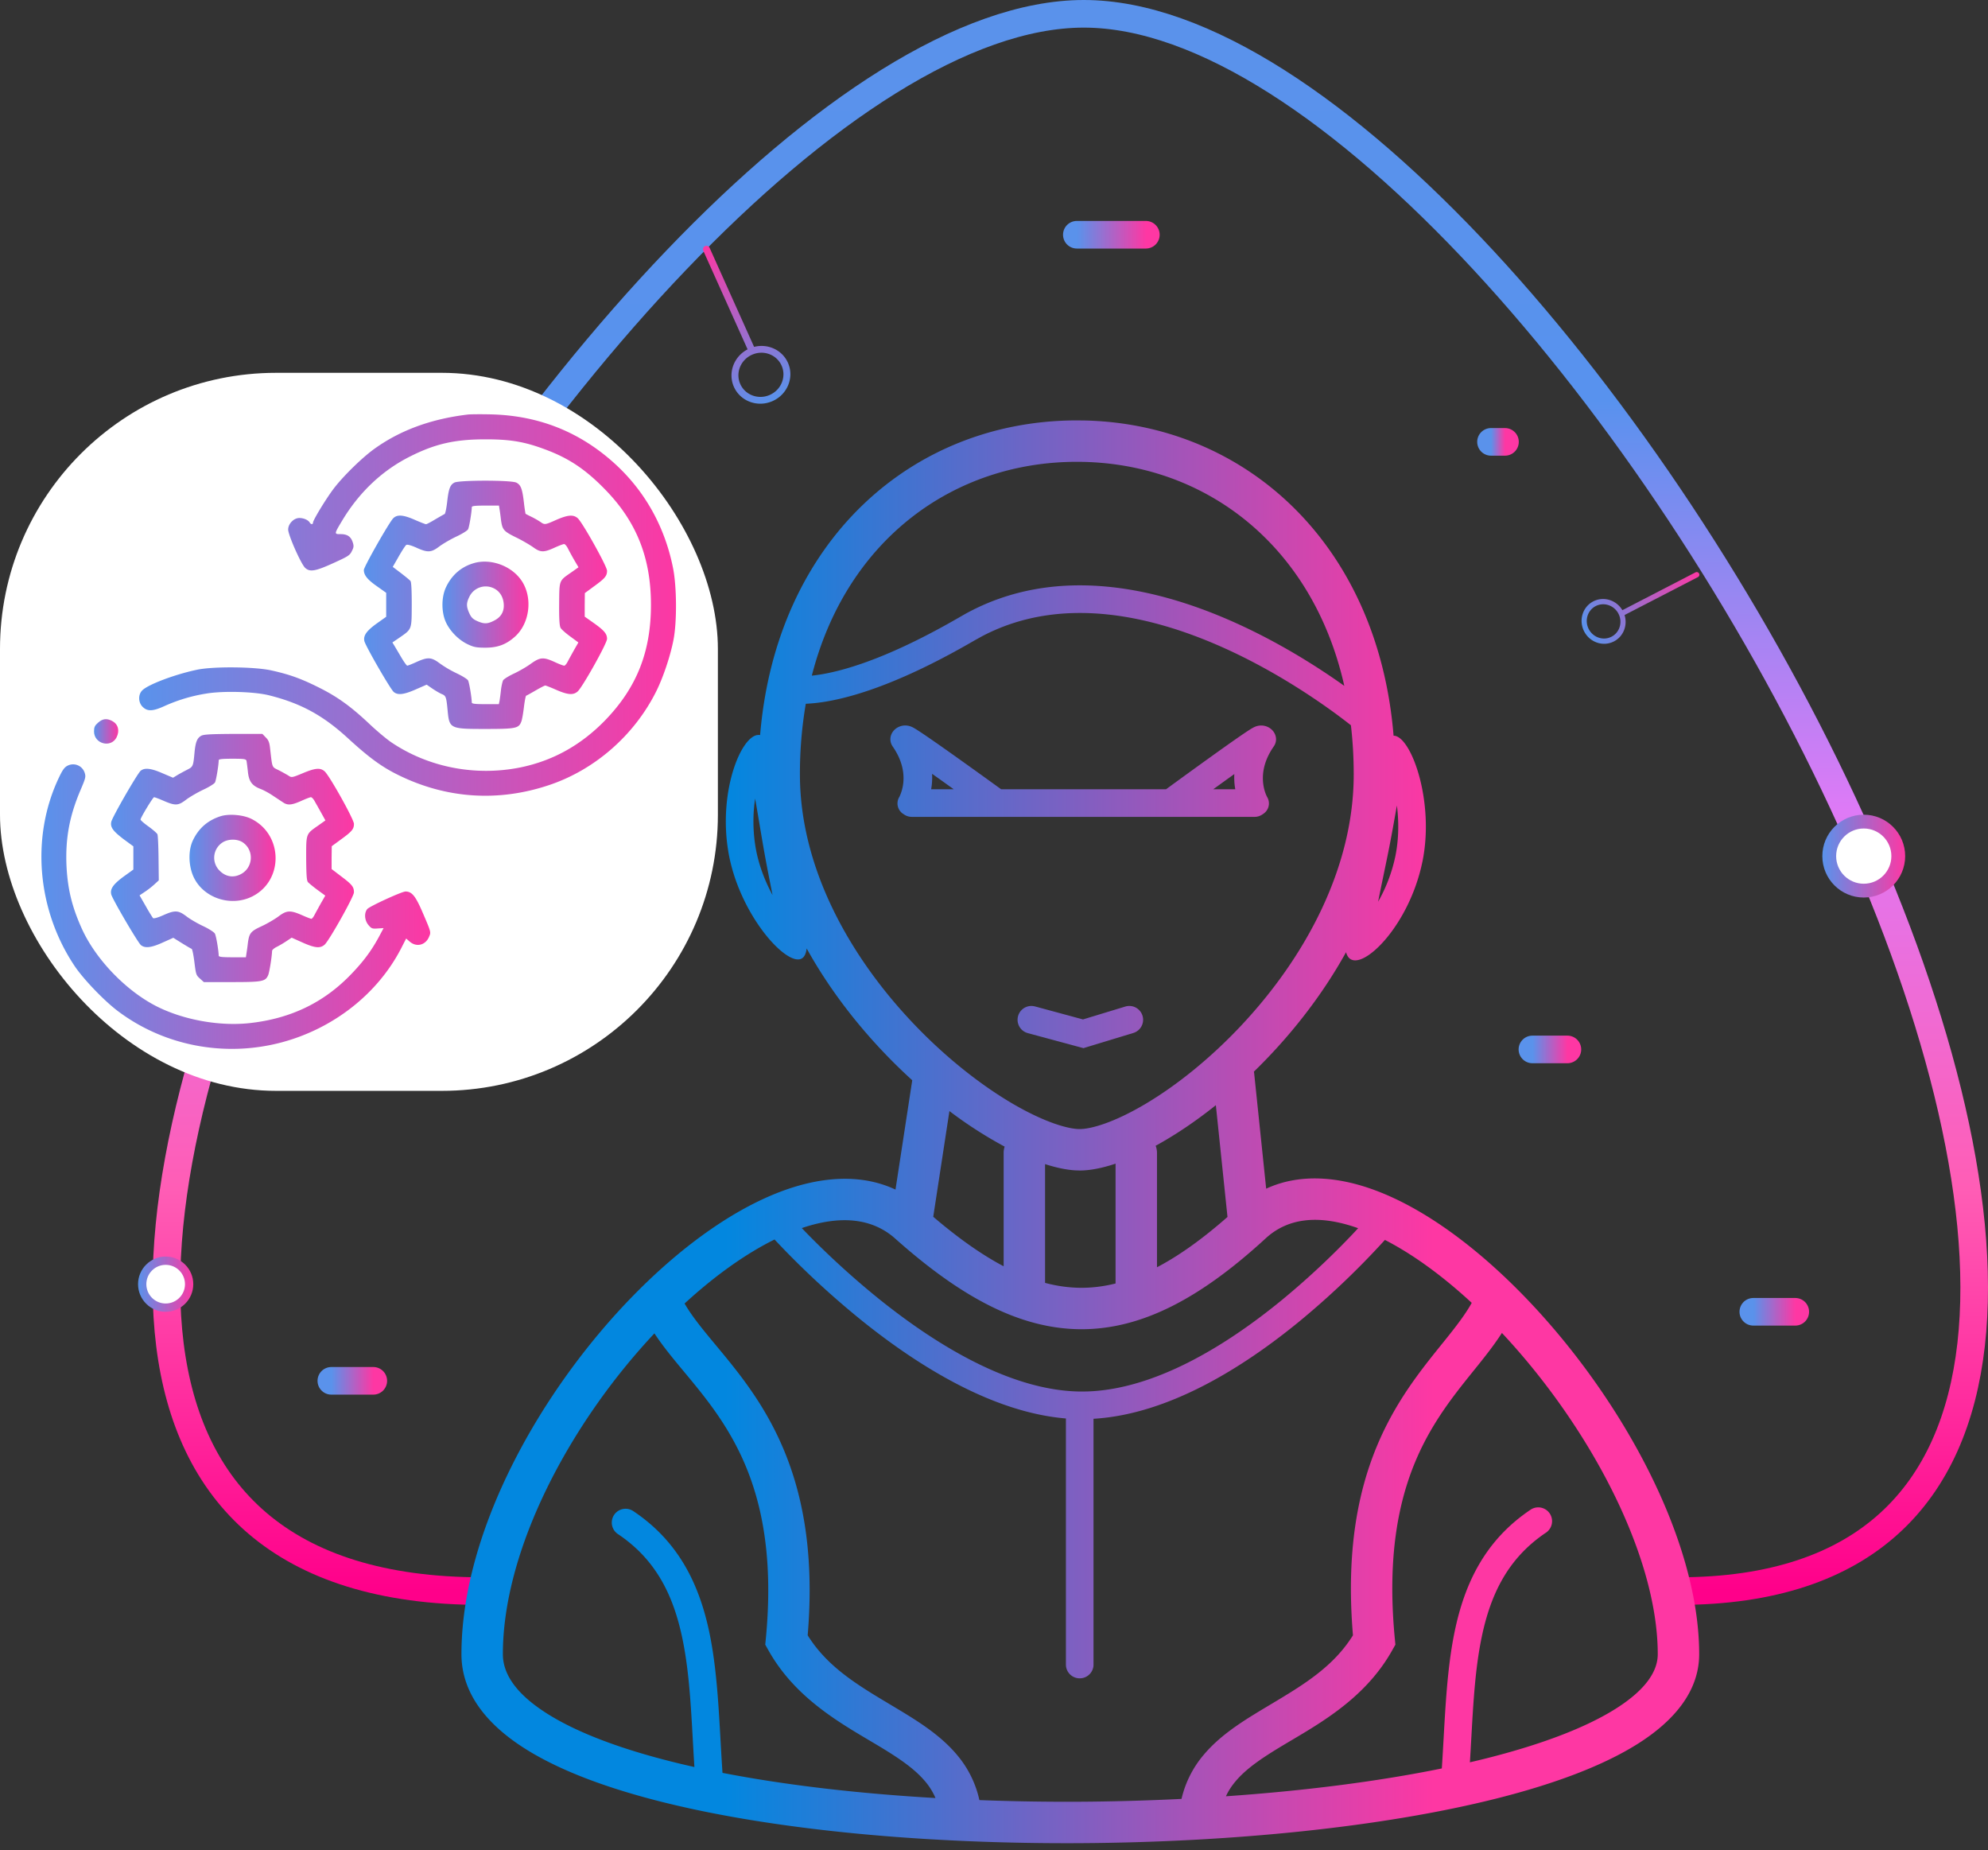 <svg xmlns="http://www.w3.org/2000/svg" width="144" height="134" fill="none"><rect width="100%" height="100%" fill="#333333" stroke="none"/><path stroke="url(#a)" stroke-width="2" d="M121.578 115.228C176.307 115.228 112.929 1 78.505 1s-101.856 114.228-43.58 114.228"/><path fill="url(#b)" d="M78.594 30.452c11.688.286 21.215 8.99 22.349 22.828.037 0 .074.003.112.011 1.234.251 2.846 4.827 1.983 9.086l-.088.396c-.958 4.056-3.738 7.006-4.934 6.763l-.11-.033c-.198-.082-.33-.268-.406-.544-1.822 3.292-4.182 6.227-6.675 8.65.01.048.018.098.023.149l.867 8.327c2.493-1.154 5.38-.873 8.178.225 3.602 1.413 7.357 4.266 10.734 7.796 3.393 3.545 6.488 7.862 8.743 12.318 2.246 4.439 3.708 9.12 3.709 13.373 0 2.739-1.893 4.871-4.42 6.473-2.564 1.624-6.125 2.937-10.253 3.977-8.279 2.086-19.24 3.171-30.146 3.235-10.903.063-21.869-.892-30.156-2.948-4.132-1.025-7.702-2.348-10.274-4.025-2.557-1.667-4.405-3.881-4.405-6.712 0-8.922 5.732-19.115 12.464-25.99 3.384-3.455 7.143-6.201 10.746-7.542 2.829-1.053 5.733-1.286 8.23-.115l1.213-7.918c-2.86-2.599-5.6-5.853-7.647-9.544-.059.453-.218.732-.52.785-1.242.215-4.404-3.46-5.146-7.74l-.062-.4c-.582-4.128.936-7.89 2.138-8.1l.115-.01c.034.001.069.005.102.013 1.17-14.046 10.995-22.79 22.94-22.79l.596.006Zm-22.49 59.313c-2.11 1.044-4.337 2.635-6.516 4.636.444.776 1.079 1.586 1.887 2.564 1.05 1.27 2.348 2.773 3.523 4.63 2.356 3.726 4.18 8.801 3.506 16.835 1.634 2.62 4.24 3.945 6.97 5.61 1.362.831 2.788 1.78 3.858 3.064a7.54 7.54 0 0 1 1.61 3.26c2.41.091 4.853.132 7.3.118a169.58 169.58 0 0 0 7.341-.205 7.55 7.55 0 0 1 1.591-3.173c1.07-1.284 2.496-2.233 3.859-3.064 2.73-1.664 5.334-2.99 6.968-5.61-.675-8.019 1.056-13.087 3.322-16.813 1.131-1.859 2.383-3.361 3.405-4.635.803-1 1.435-1.83 1.877-2.628-2.108-1.951-4.255-3.514-6.289-4.559a59.428 59.428 0 0 1-6.244 5.94c-4.001 3.269-9.4 6.69-14.864 7.014v17.811l-.004.102a1.002 1.002 0 0 1-1.99 0l-.005-.102v-17.834c-5.355-.444-10.733-3.838-14.75-7.063a62.724 62.724 0 0 1-6.355-5.898Zm-8.701 6.799c-6.146 6.542-10.977 15.658-10.978 23.233 0 1.357.861 2.777 3.043 4.199 2.167 1.413 5.366 2.636 9.358 3.626.481.12.972.235 1.473.347-.214-3.348-.279-6.459-.867-9.293-.653-3.147-1.923-5.742-4.674-7.579a1 1 0 0 1 1.112-1.663c3.329 2.224 4.802 5.371 5.521 8.835.65 3.136.709 6.711.943 10.123 4.61.896 9.885 1.502 15.427 1.822a4.683 4.683 0 0 0-.734-1.19c-.727-.873-1.776-1.605-3.116-2.422-2.55-1.555-6.16-3.358-8.25-7.087l-.23-.408.045-.467c.73-7.671-.972-12.212-3.015-15.442-1.048-1.658-2.199-2.993-3.297-4.32-.613-.742-1.23-1.507-1.761-2.314Zm61.388-.032c-.522.811-1.124 1.581-1.723 2.328-1.064 1.325-2.174 2.66-3.182 4.316-1.964 3.229-3.587 7.778-2.856 15.464l.044.467-.23.408c-2.09 3.729-5.7 5.532-8.25 7.087-1.34.817-2.388 1.549-3.115 2.422-.27.323-.5.672-.68 1.063 5.628-.39 10.98-1.064 15.639-2.016.222-3.349.292-6.843.93-9.916.718-3.463 2.191-6.612 5.52-8.836a1.001 1.001 0 0 1 1.112 1.664c-2.75 1.837-4.021 4.432-4.674 7.579-.575 2.77-.65 5.803-.854 9.065.407-.094.807-.19 1.2-.289 3.996-1.007 7.205-2.225 9.38-3.603 2.211-1.4 3.027-2.743 3.027-3.938-.001-3.616-1.262-7.82-3.386-12.019-2.043-4.037-4.837-7.973-7.902-11.246Zm-10.415-7.585c-2.839-1.011-5.08-.75-6.694.733-4.665 4.284-8.95 6.618-13.442 6.582-4.478-.036-8.751-2.427-13.4-6.567-1.633-1.453-3.908-1.725-6.762-.757.166.172.344.36.537.554a60.743 60.743 0 0 0 5.096 4.612c4.23 3.395 9.586 6.623 14.551 6.671l.473-.005c4.895-.149 10.019-3.273 14.071-6.584a57.423 57.423 0 0 0 5.023-4.655c.197-.205.377-.402.547-.584Zm-17.57-4.675c-.966.323-1.845.496-2.597.496l-.317-.01c-.652-.038-1.39-.194-2.193-.453v8.602c.874.232 1.726.348 2.565.355.831.007 1.675-.095 2.542-.312v-8.678Zm7.264-4.234c-1.484 1.185-2.963 2.175-4.36 2.938.061.163.096.338.096.522v8.278c1.586-.831 3.27-2.03 5.107-3.643l-.843-8.095ZM67.6 88.12c1.832 1.565 3.515 2.749 5.099 3.584v-8.206c0-.16.025-.316.072-.46a30.49 30.49 0 0 1-4-2.574l-1.172 7.656ZM89 47.081c-5.438-2.512-12.069-4.04-17.841-1.016l-.556.307c-5.002 2.907-8.462 4.04-10.725 4.428-.58.1-1.082.148-1.511.167a30.013 30.013 0 0 0-.425 5.116c0 6.8 3.641 13.266 8.328 18.154 2.32 2.42 4.808 4.356 7.043 5.67 2.336 1.371 4.052 1.86 4.895 1.86.837 0 2.521-.483 4.812-1.85 2.192-1.308 4.627-3.24 6.895-5.657 4.579-4.879 8.141-11.351 8.141-18.177 0-1.23-.07-2.417-.203-3.56a43.743 43.743 0 0 0-1.959-1.449c-1.71-1.194-4.112-2.708-6.894-3.993Zm-7.49 25.814a1 1 0 0 1 .581 1.914l-3.338 1.014-.274.084-.277-.075-3.757-1.014-.098-.033a1 1 0 0 1 .52-1.92l.1.02 3.479.942 3.063-.932Zm19.674-14.56c-.188 1.044-.388 2.21-.656 3.531-.261 1.284-.508 2.434-.705 3.437a11.32 11.32 0 0 0 1.255-3.325c.247-1.22.251-2.493.106-3.644Zm-46.488-.5a11.324 11.324 0 0 0 .039 3.555c.212 1.226.67 2.413 1.224 3.432-.204-1.041-.441-2.2-.671-3.528-.224-1.291-.411-2.453-.592-3.459Zm36.587-5.292c.083-.005.27-.008.484.076.258.102.492.306.6.591.092.239.06.44.039.531-.041.175-.129.297-.146.322-.75 1.078-.836 2.017-.763 2.664.037.33.118.593.185.767a2.132 2.132 0 0 0 .1.221c.265.446.12.99-.323 1.255a.994.994 0 0 1-.583.188h-24.83a.995.995 0 0 1-.59-.194.902.902 0 0 1-.314-1.25l.018-.033a3.123 3.123 0 0 0 .266-.954c.072-.646-.013-1.586-.763-2.664-.018-.026-.104-.148-.145-.323a.905.905 0 0 1 .035-.526c.106-.28.333-.485.588-.59a1.138 1.138 0 0 1 .884.01c.114.048.234.12.31.167.184.112.447.288.75.494.614.418 1.453 1.01 2.294 1.608.843.6 1.694 1.212 2.333 1.673l.775.56.03.022h11.947c.186-.135.44-.323.743-.543.64-.465 1.49-1.082 2.333-1.687.84-.604 1.68-1.201 2.293-1.623.304-.209.568-.385.752-.5.075-.046.193-.117.305-.166a1.219 1.219 0 0 1 .393-.096ZM67.515 56.04c.015.295.004.572-.025.828-.012.101-.028.198-.044.291h1.638l-1-.717-.569-.402Zm21.328.423c-.324.233-.648.47-.963.696h1.597a4.981 4.981 0 0 1-.044-.29 5.14 5.14 0 0 1-.026-.81l-.564.404ZM78 33.445c-8.923 0-16.676 5.636-19.196 15.485.223-.023.468-.056.738-.102 1.964-.337 5.197-1.361 10.057-4.185l.317-.181c6.691-3.694 14.227-1.828 19.924.804 2.92 1.348 5.426 2.928 7.2 4.169.115.08.225.16.334.236-2.314-10.306-10.23-16.226-19.374-16.226Z"/><path fill="url(#c)" fill-rule="evenodd" d="M116.906 46.45c.692-.357 1.001-1.17.768-1.909l5.32-2.75a.19.19 0 0 0 .077-.257.19.19 0 0 0-.254-.085l-5.3 2.741c-.436-.738-1.361-1.025-2.11-.637-.777.402-1.072 1.376-.658 2.177.414.8 1.38 1.123 2.157.72Zm-.177-.34c-.594.307-1.332.06-1.649-.552-.316-.612-.091-1.357.503-1.664.595-.308 1.333-.06 1.65.551.316.612.091 1.358-.504 1.665Z" clip-rule="evenodd"/><path fill="url(#d)" fill-rule="evenodd" d="M57.072 26.266c-.42-.934-1.463-1.398-2.449-1.145L51.4 17.946a.249.249 0 0 0-.33-.12.249.249 0 0 0-.13.327l3.212 7.148c-1 .519-1.443 1.71-.989 2.721.472 1.048 1.728 1.505 2.808 1.02 1.079-.485 1.572-1.728 1.101-2.776Zm-.46.206c.36.802-.017 1.752-.842 2.123-.825.371-1.787.022-2.147-.78-.36-.801.017-1.752.843-2.122.825-.371 1.786-.022 2.146.78Z" clip-rule="evenodd"/><path stroke="url(#e)" stroke-linecap="round" stroke-width="2" d="M78 17h5"/><path stroke="url(#f)" stroke-linecap="round" stroke-width="2" d="M111 76h2.534"/><path stroke="url(#g)" stroke-linecap="round" stroke-width="2" d="M108 32h1.013"/><path stroke="url(#h)" stroke-linecap="round" stroke-width="2" d="M24 100h3.04"/><path stroke="url(#i)" stroke-linecap="round" stroke-width="2" d="M38 72h2"/><path stroke="url(#j)" stroke-linecap="round" stroke-width="2" d="M127 95h3.04"/><circle cx="135" cy="62" r="2.5" fill="#fff" stroke="url(#k)"/><circle cx="12" cy="93" r="1.7" fill="#fff" stroke="url(#l)" stroke-width=".6"/><rect width="52" height="52" y="27" fill="#fff" rx="20"/><path fill="url(#m)" d="M33.905 30.019c-2.66.314-4.897 1.132-6.767 2.471-.898.638-2.318 2.031-2.992 2.93-.548.728-1.474 2.255-1.474 2.426 0 .153-.153.144-.242-.009-.108-.18-.432-.323-.746-.323-.405 0-.81.422-.81.835 0 .396.909 2.445 1.214 2.76.341.332.728.278 2.067-.333 1.051-.477 1.186-.557 1.33-.863.144-.279.153-.377.063-.647-.135-.413-.396-.584-.88-.584-.468 0-.477.009.134-1.007 1.231-2.04 2.903-3.621 4.925-4.628 1.806-.907 3.226-1.23 5.436-1.23 1.807 0 2.822.17 4.314.727 1.726.638 2.939 1.447 4.377 2.93 2.264 2.327 3.298 4.942 3.298 8.33s-1.025 5.985-3.307 8.349c-1.753 1.806-3.784 2.938-6.147 3.424-3.253.656-6.65 0-9.337-1.807-.36-.242-1.088-.853-1.618-1.357-1.348-1.267-2.31-1.959-3.666-2.633-1.295-.647-2.13-.943-3.433-1.23-1.222-.27-4.26-.297-5.42-.037-1.635.35-3.558 1.088-3.935 1.501-.297.314-.27.88.053 1.186.342.333.737.315 1.564-.063a11.853 11.853 0 0 1 3.029-.907c1.23-.207 3.487-.144 4.556.126 2.3.575 3.918 1.455 5.733 3.127 1.501 1.375 2.418 2.049 3.604 2.633 3.469 1.716 7.225 1.977 10.9.755 3.326-1.097 6.201-3.604 7.792-6.776.512-1.016 1.042-2.597 1.267-3.774.252-1.304.234-3.847-.036-5.186-.61-3.073-2.13-5.733-4.421-7.737-2.49-2.184-5.401-3.307-8.762-3.388-.737-.018-1.492-.01-1.663.009Z"/><path fill="url(#n)" d="M32.908 34.953c-.306.161-.414.449-.522 1.437-.053.44-.134.818-.18.836-.044.018-.34.189-.664.377-.324.198-.63.36-.683.36-.054 0-.414-.144-.81-.315-.835-.368-1.275-.404-1.563-.116-.305.305-2.13 3.522-2.13 3.747 0 .368.252.692.935 1.168l.683.486v1.734l-.683.485c-.737.53-.98.872-.899 1.267.063.333 1.888 3.496 2.13 3.694.288.242.72.198 1.582-.18l.8-.35.431.296c.243.162.548.342.692.396.27.117.306.215.395 1.168.126 1.33.162 1.348 2.741 1.348 2.175 0 2.409-.045 2.589-.512.062-.135.143-.62.197-1.06.054-.45.126-.819.162-.837.036-.008.341-.18.683-.377.341-.198.656-.36.7-.36.046 0 .414.144.8.315.845.369 1.24.395 1.555.108.36-.333 2.121-3.478 2.121-3.801 0-.369-.206-.611-.98-1.16l-.637-.449v-.854l.009-.853.674-.495c.79-.575.934-.746.934-1.123 0-.315-1.761-3.469-2.12-3.801-.315-.279-.71-.252-1.555.117-.827.368-.845.368-1.16.143a6.374 6.374 0 0 0-.647-.368 6.38 6.38 0 0 1-.422-.216 11.624 11.624 0 0 1-.117-.818c-.117-.997-.224-1.276-.548-1.438-.36-.188-4.152-.188-4.493 0Zm3.28 1.95c.027.161.072.494.099.736.099.72.18.827 1.069 1.268.45.215 1.015.548 1.258.719.53.386.764.395 1.537.044.332-.152.647-.27.71-.27.063 0 .18.136.26.288.081.162.288.549.459.845l.323.548-.521.369c-.908.629-.863.539-.88 2.291-.01 1.115.026 1.6.107 1.735.063.108.378.386.701.62l.584.431-.314.548c-.171.306-.378.683-.459.836-.08.162-.197.297-.251.297-.063 0-.378-.117-.701-.27-.818-.368-1.043-.35-1.726.135-.305.225-.862.54-1.222.71-.368.17-.71.386-.773.476-.053.099-.125.413-.161.71-.027.288-.081.638-.1.773l-.053.252h-.98c-.719 0-.98-.027-.98-.117-.008-.387-.188-1.447-.269-1.6-.054-.099-.431-.332-.836-.521a7.98 7.98 0 0 1-1.222-.719c-.602-.45-.854-.467-1.671-.099-.333.153-.638.27-.674.27-.045 0-.225-.252-.414-.566l-.494-.836-.17-.279.476-.323c.943-.656.916-.566.925-2.39 0-1.034-.027-1.645-.09-1.735-.053-.072-.368-.324-.692-.575l-.593-.45.432-.755c.242-.422.485-.8.548-.835.072-.045.35.027.728.197.835.378 1.078.36 1.68-.098.27-.198.827-.522 1.231-.71.405-.19.782-.423.836-.522.081-.152.26-1.213.27-1.608 0-.081.26-.108.988-.108h.98l.045.288Z"/><path fill="url(#o)" d="M34.346 40.776c-.926.26-1.627.862-2.049 1.77-.332.72-.332 1.806.01 2.534.305.647.925 1.276 1.58 1.582.432.207.639.243 1.277.243.89 0 1.51-.234 2.148-.81 1.051-.952 1.285-2.767.503-3.99-.701-1.096-2.22-1.68-3.469-1.33Zm1.41 1.824c.423.198.684.602.729 1.105.054.567-.18.98-.692 1.24-.485.252-.737.252-1.24.027-.297-.134-.423-.26-.557-.557-.225-.494-.225-.736 0-1.195a1.315 1.315 0 0 1 1.76-.62Z"/><path fill="url(#p)" d="M7.107 52.333c-.243.215-.296.323-.296.638 0 .898 1.213 1.222 1.626.44.252-.494.126-.97-.323-1.204-.387-.198-.683-.162-1.007.126Z"/><path fill="url(#q)" d="M14.575 53.285c-.296.162-.413.458-.485 1.213-.09.989-.108 1.034-.521 1.24-.207.108-.53.28-.71.387l-.324.198-.764-.324c-.844-.368-1.294-.413-1.581-.18-.243.207-2.067 3.37-2.13 3.703-.08.386.126.665.89 1.249l.71.521v1.681l-.72.52c-.745.55-.979.89-.88 1.286.09.35 1.932 3.496 2.148 3.666.296.243.755.19 1.582-.188l.763-.342.62.387c.35.215.665.404.71.413.045.018.135.45.198.962.108.871.126.952.396 1.186l.287.26h2.031c2.22 0 2.435-.044 2.633-.512.09-.224.27-1.348.279-1.743 0-.072.152-.207.341-.297.18-.09.503-.278.701-.413l.378-.252.781.35c.908.405 1.285.441 1.609.154.341-.315 2.12-3.487 2.12-3.784 0-.395-.125-.557-.898-1.141l-.719-.548v-.827l.01-.827.673-.494c.791-.575.935-.746.935-1.123 0-.324-1.762-3.478-2.121-3.802-.314-.278-.674-.251-1.59.135-.782.324-.81.324-1.034.17-.135-.08-.45-.26-.701-.386-.512-.26-.458-.107-.63-1.6-.044-.413-.116-.592-.314-.781l-.242-.252h-2.103c-1.636.01-2.148.036-2.328.135Zm3.28 1.815c.018.09.063.44.1.773.071.72.296 1.025.925 1.267.216.081.62.297.89.486.278.18.61.404.736.485.333.225.62.198 1.313-.108.332-.153.647-.27.7-.27.063 0 .171.117.252.252.081.144.297.521.476.845l.324.584-.53.377c-.89.62-.863.558-.863 2.364.009 1.186.036 1.617.126 1.725.072.081.377.333.692.566l.566.414-.315.548c-.17.306-.377.683-.458.836-.08.162-.189.296-.234.296-.044 0-.35-.117-.692-.27-.844-.368-1.105-.35-1.707.109-.27.197-.818.52-1.213.7-.791.369-.89.495-.989 1.223a14.76 14.76 0 0 1-.099.728l-.044.296h-.98c-.728 0-.989-.027-.989-.117-.008-.386-.188-1.447-.278-1.6-.054-.098-.422-.34-.827-.53-.404-.188-.953-.503-1.222-.71-.602-.458-.845-.467-1.708-.08-.386.17-.674.251-.727.197a13.18 13.18 0 0 1-.522-.862l-.449-.782.35-.234a6.35 6.35 0 0 0 .701-.539l.342-.315-.018-1.59c-.009-.88-.045-1.663-.08-1.744-.037-.08-.324-.332-.648-.566-.315-.224-.575-.449-.575-.503 0-.135.899-1.617.98-1.617.044 0 .368.116.71.27.844.359 1.042.35 1.635-.109.27-.198.827-.521 1.231-.71.405-.188.782-.422.836-.52.08-.154.26-1.214.27-1.61 0-.08.26-.107.979-.107.863 0 .989.018 1.034.152Z"/><path fill="url(#r)" d="M15.96 59.117c-.935.306-1.582.881-1.996 1.762-.314.674-.314 1.68-.009 2.471.638 1.636 2.714 2.382 4.332 1.564 2.274-1.16 2.22-4.476-.09-5.617-.611-.296-1.627-.377-2.238-.18Zm1.662 1.915c.782.566.71 1.77-.126 2.246-.593.342-1.222.216-1.68-.323a1.316 1.316 0 0 1 .341-1.968c.431-.252 1.096-.234 1.465.045Z"/><path fill="url(#s)" d="M4.897 55.45c-.234.118-.369.315-.638.882C2.237 60.6 2.677 65.866 5.39 69.937c.638.962 2.166 2.553 3.163 3.298 3.352 2.517 7.756 3.352 11.872 2.247 3.738-1.006 6.92-3.505 8.618-6.776l.377-.737.27.234c.494.413 1.141.242 1.393-.368.143-.342.152-.306-.521-1.87-.477-1.087-.737-1.402-1.187-1.402-.27 0-2.597 1.07-2.768 1.267-.242.288-.206.818.081 1.16.216.26.279.278.665.251l.432-.027-.36.674c-.53.97-1.087 1.726-1.968 2.642-1.995 2.085-4.412 3.245-7.414 3.568-2.166.225-4.718-.233-6.65-1.195-2.229-1.114-4.448-3.406-5.464-5.644-.719-1.59-1.033-2.893-1.114-4.583-.081-1.968.216-3.577 1.015-5.455.369-.862.396-.97.306-1.249a.88.88 0 0 0-1.24-.521Z"/><defs><linearGradient id="a" x1="77.527" x2="77.527" y1="1" y2="115.228" gradientUnits="userSpaceOnUse"><stop stop-color="#5A92EB"/><stop offset=".245" stop-color="#5892EE"/><stop offset=".505" stop-color="#DE7AF6"/><stop offset=".745" stop-color="#FF5DB5"/><stop offset="1" stop-color="#FF008A"/></linearGradient><linearGradient id="b" x1="52.545" x2="103.861" y1="72.667" y2="72.667" gradientUnits="userSpaceOnUse"><stop stop-color="#0287DF"/><stop offset="1" stop-color="#FE37A3"/></linearGradient><linearGradient id="c" x1="114.38" x2="122.666" y1="44.916" y2="40.631" gradientUnits="userSpaceOnUse"><stop stop-color="#5A92EB"/><stop offset="1" stop-color="#FE37A3"/></linearGradient><linearGradient id="d" x1="54.877" x2="49.855" y1="29.467" y2="18.292" gradientUnits="userSpaceOnUse"><stop stop-color="#5A92EB"/><stop offset="1" stop-color="#FE37A3"/></linearGradient><linearGradient id="e" x1="78.025" x2="83.03" y1="17.774" y2="17.774" gradientUnits="userSpaceOnUse"><stop stop-color="#5A92EB"/><stop offset="1" stop-color="#FE37A3"/></linearGradient><linearGradient id="f" x1="111.012" x2="113.549" y1="76.774" y2="76.774" gradientUnits="userSpaceOnUse"><stop stop-color="#5A92EB"/><stop offset="1" stop-color="#FE37A3"/></linearGradient><linearGradient id="g" x1="108.005" x2="109.02" y1="32.774" y2="32.774" gradientUnits="userSpaceOnUse"><stop stop-color="#5A92EB"/><stop offset="1" stop-color="#FE37A3"/></linearGradient><linearGradient id="h" x1="24.015" x2="27.059" y1="100.774" y2="100.774" gradientUnits="userSpaceOnUse"><stop stop-color="#5A92EB"/><stop offset="1" stop-color="#FE37A3"/></linearGradient><linearGradient id="i" x1="38.01" x2="40.012" y1="72.774" y2="72.774" gradientUnits="userSpaceOnUse"><stop stop-color="#5A92EB"/><stop offset="1" stop-color="#FE37A3"/></linearGradient><linearGradient id="j" x1="127.015" x2="130.059" y1="95.774" y2="95.774" gradientUnits="userSpaceOnUse"><stop stop-color="#5A92EB"/><stop offset="1" stop-color="#FE37A3"/></linearGradient><linearGradient id="k" x1="132.03" x2="138.036" y1="63.642" y2="63.642" gradientUnits="userSpaceOnUse"><stop stop-color="#5A92EB"/><stop offset="1" stop-color="#FE37A3"/></linearGradient><linearGradient id="l" x1="10.02" x2="14.024" y1="94.094" y2="94.094" gradientUnits="userSpaceOnUse"><stop stop-color="#5A92EB"/><stop offset="1" stop-color="#FE37A3"/></linearGradient><linearGradient id="m" x1="10.274" x2="49.197" y1="36.255" y2="36.255" gradientUnits="userSpaceOnUse"><stop stop-color="#5A92EB"/><stop offset="1" stop-color="#FE37A3"/></linearGradient><linearGradient id="n" x1="26.443" x2="44.075" y1="38.882" y2="38.882" gradientUnits="userSpaceOnUse"><stop stop-color="#5A92EB"/><stop offset="1" stop-color="#FE37A3"/></linearGradient><linearGradient id="o" x1="32.08" x2="38.315" y1="42.085" y2="42.085" gradientUnits="userSpaceOnUse"><stop stop-color="#5A92EB"/><stop offset="1" stop-color="#FE37A3"/></linearGradient><linearGradient id="p" x1="6.819" x2="8.575" y1="52.483" y2="52.483" gradientUnits="userSpaceOnUse"><stop stop-color="#5A92EB"/><stop offset="1" stop-color="#FE37A3"/></linearGradient><linearGradient id="q" x1="8.125" x2="25.743" y1="57.22" y2="57.22" gradientUnits="userSpaceOnUse"><stop stop-color="#5A92EB"/><stop offset="1" stop-color="#FE37A3"/></linearGradient><linearGradient id="r" x1="13.758" x2="19.998" y1="60.422" y2="60.422" gradientUnits="userSpaceOnUse"><stop stop-color="#5A92EB"/><stop offset="1" stop-color="#FE37A3"/></linearGradient><linearGradient id="s" x1="3.139" x2="31.33" y1="60.02" y2="60.02" gradientUnits="userSpaceOnUse"><stop stop-color="#5A92EB"/><stop offset="1" stop-color="#FE37A3"/></linearGradient></defs></svg>